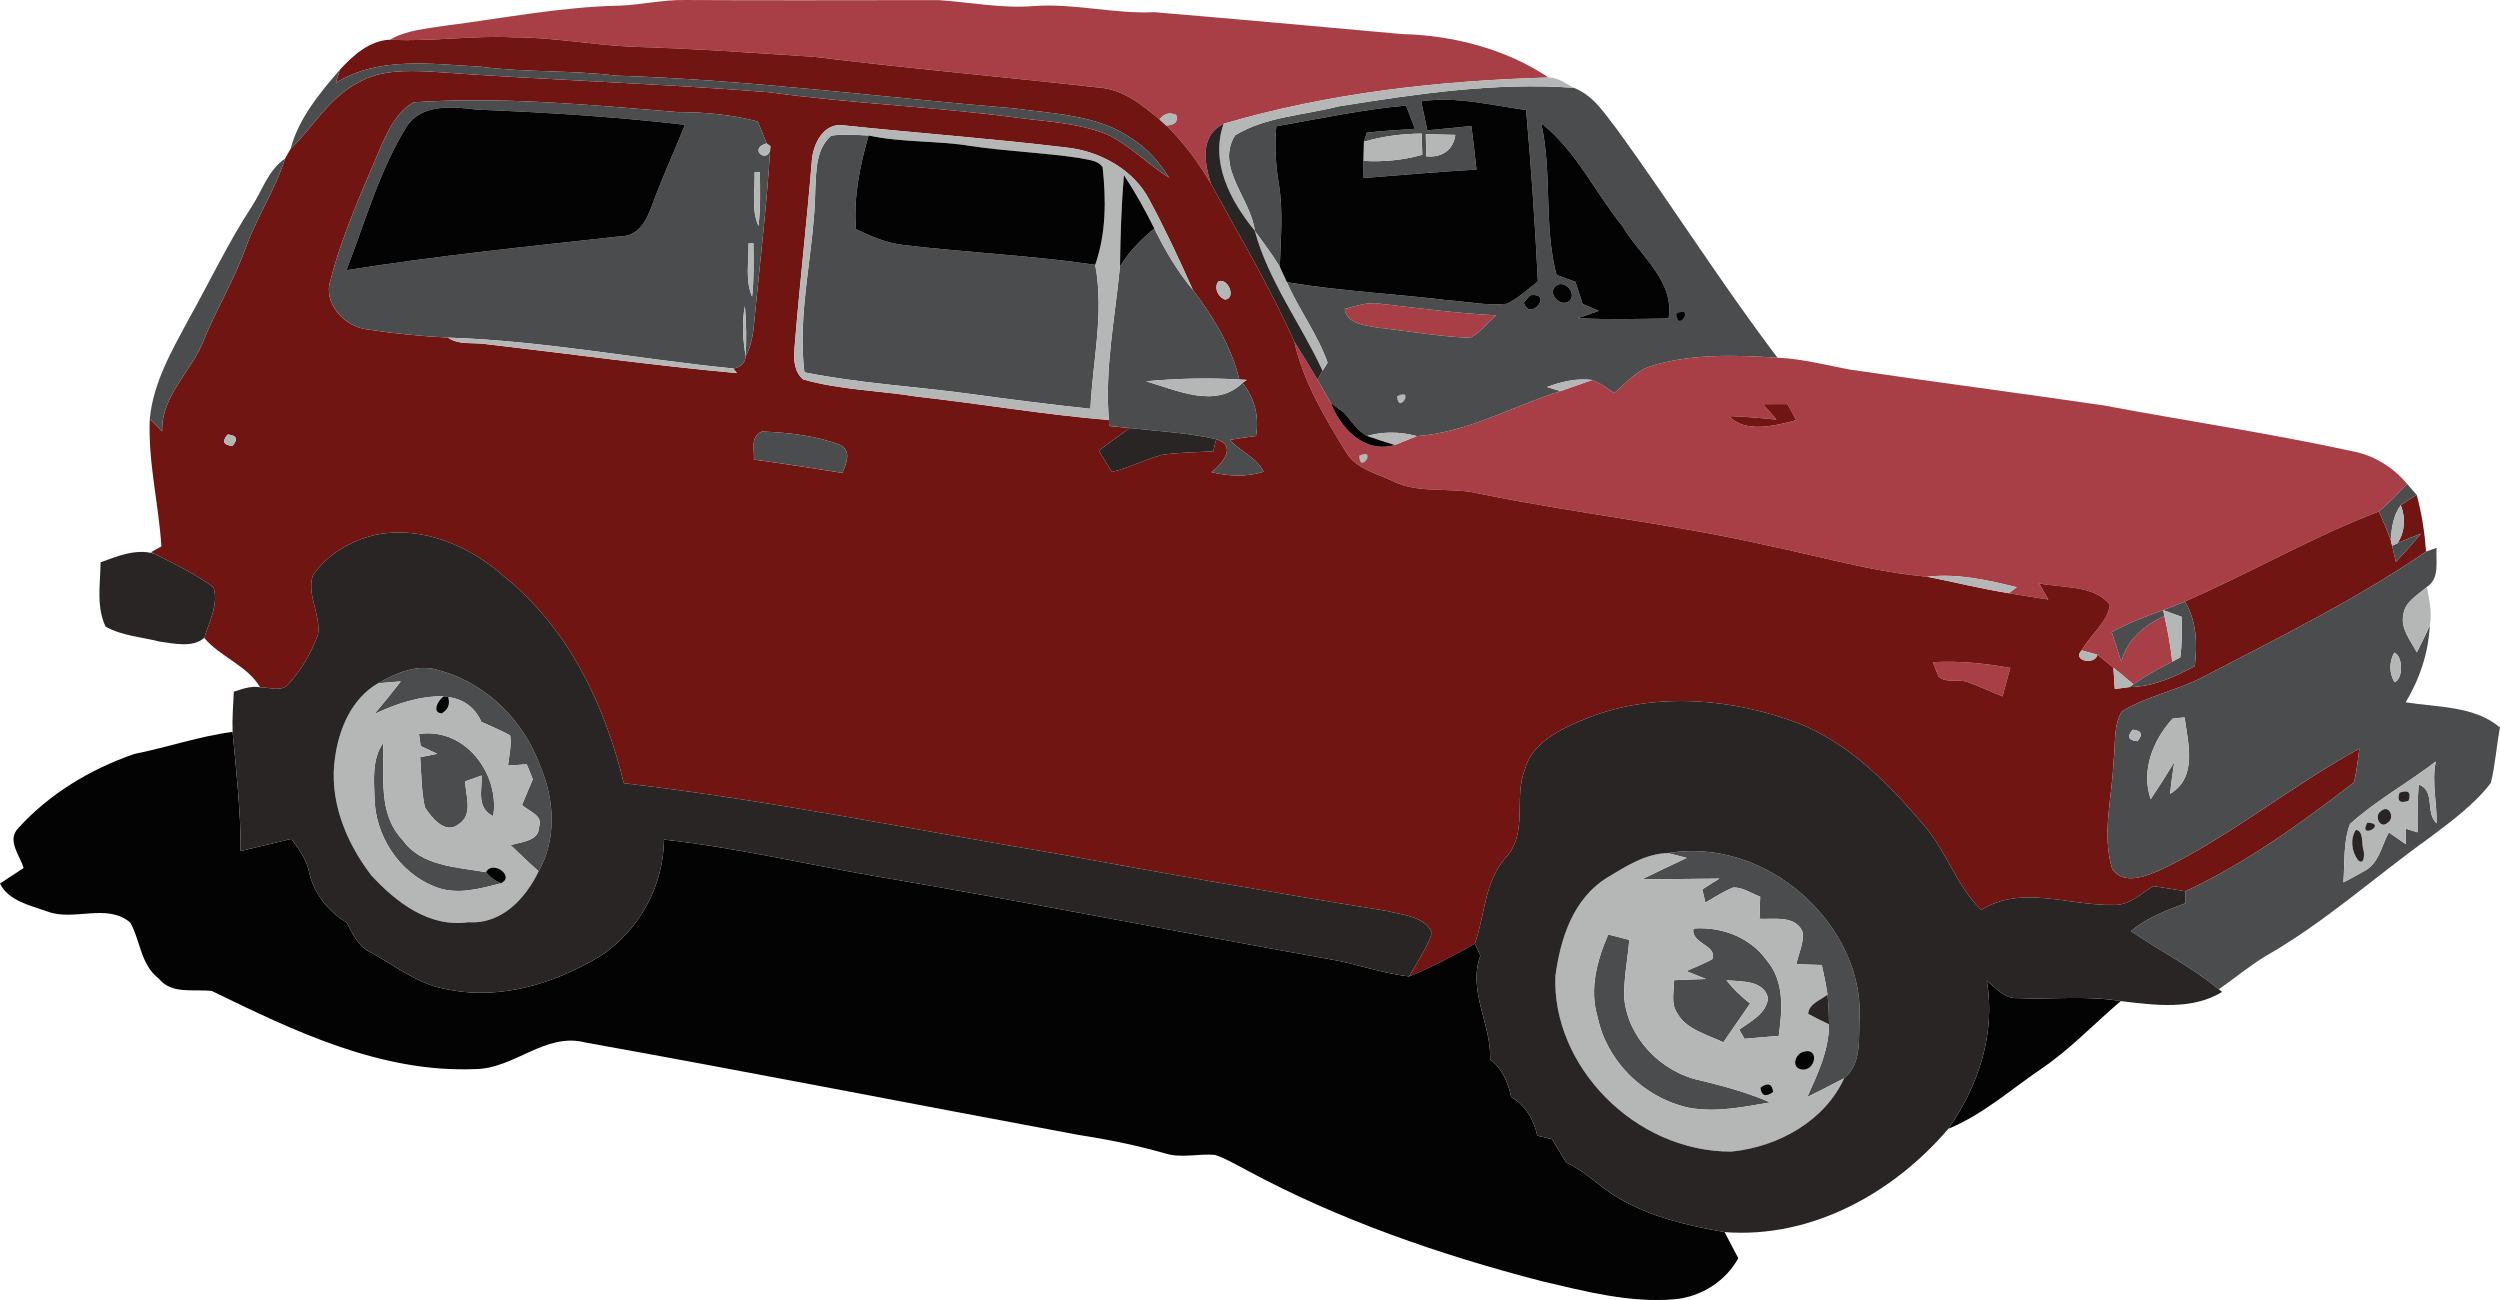 <svg width="25" height="13" viewBox="0 0 25 13" fill="none" xmlns="http://www.w3.org/2000/svg">
<path d="M6.209 0.056C6.42 0.046 6.628 -0.002 6.841 8.35497e-05C7.688 0.005 8.536 0.001 9.384 0.001C9.701 0.022 10.014 0.086 10.334 0.061C10.74 0.03 11.137 0.141 11.543 0.122C12.37 0.191 13.197 0.267 14.024 0.341C14.537 0.353 15.067 0.494 15.485 0.775C14.389 0.807 13.284 0.929 12.236 1.238C11.993 1.359 12.046 1.63 12.108 1.835C11.984 1.626 11.842 1.426 11.662 1.255C11.749 1.251 11.783 1.216 11.762 1.15C11.695 1.12 11.64 1.135 11.596 1.195C11.421 1.048 11.229 0.891 10.982 0.875C10.035 0.768 9.085 0.685 8.139 0.568C7.537 0.529 6.935 0.485 6.332 0.468C5.93 0.451 5.533 0.372 5.13 0.373C4.719 0.353 4.311 0.419 3.9 0.397C4.063 0.301 4.259 0.288 4.445 0.258C5.031 0.183 5.615 0.067 6.209 0.056Z" fill="#A83F46"/>
<path d="M13.447 3.09C13.563 3.059 13.683 3.015 13.807 3.038C14.19 3.082 14.574 3.134 14.96 3.153C14.877 3.23 14.805 3.322 14.702 3.378C14.392 3.367 14.086 3.31 13.778 3.277C13.652 3.252 13.466 3.24 13.447 3.09Z" fill="#A83F46"/>
<path d="M12.943 3.417C13.02 3.543 13.101 3.667 13.174 3.796C13.218 3.874 13.263 3.952 13.308 4.029C13.402 4.273 13.635 4.539 13.947 4.45C14.021 4.42 14.094 4.39 14.168 4.361C14.679 4.324 15.127 4.061 15.605 3.911C15.711 3.875 15.816 3.836 15.922 3.8C16.004 3.829 16.072 3.884 16.143 3.931C16.254 3.835 16.355 3.715 16.501 3.663C16.911 3.535 17.35 3.55 17.775 3.577C18.017 3.588 18.251 3.648 18.487 3.694C19.333 3.819 20.182 3.929 21.029 4.053C21.857 4.208 22.693 4.332 23.517 4.511C23.741 4.552 23.933 4.674 24.072 4.84C23.98 4.934 23.89 5.029 23.789 5.115C23.119 5.371 22.503 5.73 21.849 6.015C21.777 6.045 21.705 6.074 21.632 6.102C21.454 6.162 21.28 6.233 21.117 6.321C21.15 6.419 21.181 6.518 21.213 6.618C21.267 6.4 21.438 6.256 21.644 6.159C21.679 6.309 21.705 6.462 21.723 6.617C21.587 6.683 21.457 6.758 21.334 6.843C21.268 6.787 21.202 6.731 21.134 6.677C21.081 6.633 21.027 6.59 20.974 6.547C20.934 6.536 20.855 6.514 20.816 6.504C20.901 6.35 21.08 6.219 21.099 6.047C20.938 5.848 20.628 5.881 20.392 5.834C20.422 5.887 20.453 5.94 20.483 5.995C20.351 5.975 20.22 5.954 20.088 5.932C20.108 5.917 20.148 5.887 20.168 5.872C19.875 5.801 19.576 5.732 19.272 5.767C18.728 5.719 18.205 5.564 17.674 5.454C16.724 5.238 15.751 5.133 14.797 4.937C14.513 4.866 14.2 4.944 13.932 4.813C13.769 4.735 13.563 4.689 13.466 4.53C13.249 4.178 13.033 3.817 12.943 3.417ZM17.63 4.042C17.675 4.093 17.721 4.144 17.765 4.196C17.608 4.181 17.451 4.165 17.293 4.161C17.445 4.335 17.758 4.258 17.963 4.201C17.933 4.148 17.904 4.095 17.875 4.041C17.794 4.042 17.712 4.042 17.63 4.042ZM13.591 4.557C13.781 4.468 13.598 4.755 13.591 4.557Z" fill="#A83F46"/>
<path d="M19.328 6.622C19.588 6.606 19.848 6.634 20.103 6.679C20.077 6.774 20.051 6.869 20.025 6.964C19.905 6.917 19.79 6.86 19.669 6.818C19.577 6.789 19.46 6.835 19.386 6.765C19.371 6.73 19.342 6.658 19.328 6.622Z" fill="#A83F46"/>
<path d="M3.398 0.698C3.526 0.559 3.692 0.405 3.9 0.397C4.311 0.419 4.719 0.353 5.13 0.373C5.533 0.372 5.93 0.451 6.332 0.468C6.935 0.485 7.537 0.529 8.139 0.568C9.085 0.685 10.035 0.768 10.982 0.875C11.229 0.891 11.421 1.048 11.596 1.195C11.613 1.21 11.646 1.24 11.662 1.255C11.842 1.426 11.984 1.626 12.108 1.835C12.394 2.358 12.701 2.873 12.943 3.417C13.033 3.817 13.249 4.178 13.466 4.53C13.563 4.689 13.769 4.735 13.932 4.813C14.2 4.944 14.513 4.866 14.797 4.937C15.751 5.133 16.724 5.238 17.674 5.454C18.205 5.564 18.728 5.719 19.272 5.767C19.544 5.821 19.814 5.888 20.088 5.932C20.22 5.954 20.351 5.975 20.483 5.995C20.453 5.94 20.422 5.887 20.392 5.834C20.628 5.881 20.938 5.848 21.099 6.047C21.08 6.219 20.901 6.35 20.816 6.504C20.716 6.606 20.95 6.658 20.974 6.547C21.027 6.59 21.081 6.633 21.134 6.677C21.139 6.748 21.143 6.818 21.148 6.89C21.196 6.883 21.244 6.877 21.292 6.871C21.531 6.869 21.746 6.769 21.948 6.661C21.973 6.441 21.969 6.213 21.849 6.015C22.503 5.73 23.119 5.371 23.789 5.115C23.83 5.209 23.872 5.303 23.907 5.4L23.921 5.457C23.93 5.498 23.949 5.578 23.959 5.619C24.045 5.527 24.129 5.433 24.209 5.337C24.13 5.367 24.051 5.398 23.975 5.433C24.051 5.314 24.057 5.18 24.008 5.052C24.06 5.016 24.113 4.982 24.167 4.949C24.218 5.134 24.246 5.325 24.261 5.515C23.565 5.994 22.797 6.37 22.044 6.763C21.78 6.904 21.472 6.958 21.218 7.114C21.129 7.267 21.158 7.452 21.135 7.619C21.121 7.975 21.016 8.34 21.122 8.69C21.244 8.864 21.484 8.752 21.638 8.684C22.33 8.344 22.92 7.854 23.594 7.486C23.578 7.597 23.569 7.709 23.54 7.818L23.533 7.829C23.01 8.232 22.465 8.627 21.855 8.913C21.747 8.894 21.639 8.877 21.531 8.861C21.407 8.938 21.291 9.058 21.13 9.049C20.691 9.059 20.213 8.845 19.812 9.1C19.561 8.854 19.466 8.513 19.239 8.252C18.896 7.848 18.509 7.447 17.994 7.236C17.33 6.984 16.558 6.914 15.885 7.176C15.624 7.281 15.319 7.418 15.247 7.699C15.135 7.988 15.287 8.336 15.05 8.583C14.841 8.827 14.851 9.152 14.748 9.437C14.535 9.555 14.321 9.673 14.092 9.764C14.172 9.621 14.267 9.484 14.32 9.33C14.256 9.164 14.02 9.149 13.86 9.108C12.755 8.931 11.654 8.735 10.553 8.534C9.116 8.294 7.687 8.001 6.238 7.832C6.05 7.059 5.692 6.286 5.034 5.759C4.698 5.462 4.226 5.253 3.755 5.348C3.503 5.407 3.26 5.551 3.126 5.761C3.069 5.956 3.21 6.15 3.18 6.345C3.115 6.524 3.017 6.696 2.885 6.84C2.815 6.924 2.695 6.871 2.601 6.873C2.475 6.656 2.203 6.57 2.042 6.379C2.093 6.218 2.188 6.039 2.135 5.872C1.951 5.739 1.743 5.637 1.538 5.535L1.51 5.522C1.536 5.508 1.588 5.479 1.614 5.464C1.587 5.039 1.479 4.619 1.498 4.191C1.54 4.232 1.581 4.273 1.622 4.315C1.609 3.952 1.924 3.711 2.043 3.389C2.17 3.082 2.343 2.792 2.457 2.48C2.565 2.173 2.754 1.897 2.85 1.586C2.864 1.561 2.892 1.513 2.906 1.488C3.137 1.267 3.292 0.97 3.594 0.82C3.806 0.699 4.065 0.705 4.305 0.716C5.431 0.799 6.561 0.833 7.687 0.922C8.514 1.036 9.351 1.067 10.178 1.178C10.489 1.218 10.814 1.231 11.102 1.358C11.318 1.473 11.487 1.648 11.691 1.777C11.596 1.626 11.478 1.486 11.32 1.388C10.982 1.147 10.537 1.139 10.134 1.083C8.807 0.973 7.485 0.798 6.153 0.756C5.706 0.699 5.253 0.727 4.806 0.667C4.32 0.641 3.787 0.56 3.358 0.829C3.368 0.797 3.387 0.731 3.398 0.698ZM4.135 1.023C3.973 1.117 3.89 1.286 3.819 1.443C3.631 1.89 3.425 2.333 3.305 2.802C3.227 3.025 3.438 3.269 3.678 3.295C3.943 3.336 4.21 3.362 4.479 3.376C4.589 3.454 4.739 3.421 4.867 3.442C5.701 3.538 6.534 3.655 7.369 3.731L7.333 3.685C7.407 3.673 7.449 3.633 7.457 3.564C7.507 3.466 7.53 3.359 7.539 3.251C7.596 2.654 7.668 2.059 7.704 1.462L7.666 1.434C7.636 1.361 7.607 1.288 7.578 1.215C7.317 1.146 7.047 1.121 6.776 1.121C5.898 1.048 5.017 0.964 4.135 1.023ZM8.119 1.6C8.068 2.232 7.994 2.862 7.944 3.494C7.936 3.599 7.942 3.718 8.031 3.794C8.401 3.9 8.795 3.905 9.175 3.967C9.814 4.038 10.448 4.148 11.089 4.2L11.092 4.26C11.144 4.265 11.247 4.276 11.298 4.281C11.193 4.354 11.09 4.429 10.988 4.506C11.031 4.577 11.075 4.648 11.118 4.72C11.289 4.677 11.445 4.599 11.612 4.55C11.783 4.523 11.958 4.524 12.132 4.513C12.139 4.482 12.155 4.422 12.162 4.392C12.376 4.459 12.223 4.636 12.115 4.722C12.287 4.763 12.466 4.772 12.636 4.717C12.569 4.576 12.402 4.514 12.298 4.399C12.385 4.384 12.472 4.371 12.56 4.36C12.593 4.17 12.549 3.984 12.424 3.829L12.468 3.799L12.393 3.795C12.315 3.468 12.134 3.169 11.928 2.898C11.792 2.592 11.65 2.288 11.491 1.994C11.336 1.698 10.999 1.508 10.653 1.474C9.915 1.385 9.171 1.331 8.431 1.253C8.233 1.226 8.131 1.446 8.119 1.6ZM12.184 2.814C12.136 2.873 12.18 2.973 12.252 2.996C12.364 2.981 12.281 2.775 12.184 2.814ZM12.699 3.798C12.731 3.828 12.731 3.828 12.699 3.798ZM2.276 4.345C2.218 4.413 2.234 4.452 2.325 4.459C2.383 4.39 2.367 4.353 2.276 4.345ZM7.619 4.315C7.499 4.369 7.546 4.497 7.539 4.596C7.835 4.634 8.129 4.685 8.425 4.729C8.459 4.637 8.52 4.522 8.408 4.452C8.161 4.356 7.885 4.326 7.619 4.315ZM19.328 6.622C19.342 6.658 19.371 6.73 19.386 6.765C19.46 6.835 19.577 6.789 19.669 6.818C19.79 6.86 19.905 6.917 20.025 6.964C20.051 6.869 20.077 6.774 20.103 6.679C19.848 6.634 19.588 6.606 19.328 6.622Z" fill="#711512"/>
<path d="M17.63 4.042C17.712 4.042 17.794 4.042 17.875 4.041C17.904 4.095 17.933 4.148 17.963 4.201C17.758 4.258 17.445 4.335 17.293 4.161C17.451 4.165 17.608 4.181 17.765 4.196C17.721 4.144 17.675 4.093 17.63 4.042Z" fill="#711512"/>
<path d="M3.358 0.829C3.787 0.56 4.32 0.641 4.806 0.667C5.253 0.727 5.706 0.699 6.153 0.756C7.485 0.798 8.807 0.973 10.134 1.083C10.537 1.139 10.982 1.147 11.32 1.388C11.478 1.486 11.596 1.626 11.691 1.777C11.487 1.648 11.318 1.473 11.102 1.358C10.814 1.231 10.489 1.218 10.178 1.178C9.351 1.067 8.514 1.036 7.687 0.922C6.561 0.833 5.431 0.799 4.305 0.716C4.065 0.705 3.806 0.699 3.594 0.82C3.292 0.97 3.137 1.267 2.906 1.488C2.985 1.188 3.193 0.935 3.398 0.698C3.387 0.731 3.368 0.797 3.358 0.829Z" fill="#4A4C4D"/>
<path d="M13.384 1.064C14.161 0.94 14.947 0.821 15.738 0.878C15.941 0.957 16.051 1.144 16.176 1.302C16.721 2.053 17.213 2.836 17.775 3.577C17.35 3.55 16.911 3.535 16.501 3.663C16.355 3.715 16.254 3.835 16.143 3.931C16.072 3.884 16.004 3.829 15.922 3.8C15.766 3.78 15.614 3.817 15.47 3.87C15.504 3.88 15.571 3.9 15.605 3.911C15.127 4.061 14.679 4.324 14.168 4.361C14.004 4.317 13.834 4.313 13.671 4.36C13.574 4.307 13.517 4.214 13.448 4.135C13.445 4.132 13.44 4.128 13.437 4.125C13.405 4.101 13.341 4.053 13.308 4.029C13.263 3.952 13.218 3.874 13.174 3.796C13.187 3.774 13.213 3.73 13.226 3.708C13.238 3.688 13.263 3.648 13.276 3.627C13.177 3.344 12.989 3.097 12.869 2.822C13.397 2.911 13.934 2.937 14.466 3.001C14.665 3.015 14.866 3.059 15.067 3.038C15.184 2.983 15.278 2.893 15.379 2.814C15.35 2.242 15.312 1.671 15.261 1.1C14.913 1.054 14.565 0.96 14.212 1.013C14.232 1.11 14.252 1.206 14.273 1.303C14.42 1.29 14.567 1.275 14.714 1.26C14.732 1.405 14.75 1.55 14.765 1.696C14.388 1.716 14.012 1.752 13.636 1.78C13.635 1.737 13.635 1.652 13.634 1.609C13.833 1.621 14.032 1.601 14.223 1.548C14.221 1.495 14.218 1.389 14.216 1.336C14.021 1.338 13.826 1.362 13.639 1.418C13.646 1.395 13.661 1.35 13.668 1.327C13.828 1.308 13.988 1.299 14.149 1.288C14.12 1.21 14.09 1.133 14.061 1.055C13.623 1.095 13.194 1.187 12.763 1.263C12.745 1.459 12.757 1.655 12.79 1.849C12.833 2.121 12.806 2.396 12.798 2.668C12.723 2.543 12.633 2.427 12.548 2.308C12.509 1.986 12.152 1.676 12.35 1.354C12.654 1.166 13.039 1.153 13.384 1.064ZM15.412 1.232C15.525 1.733 15.435 2.25 15.565 2.749C15.628 2.772 15.691 2.795 15.754 2.818C15.778 2.892 15.802 2.966 15.827 3.04C15.881 3.062 15.934 3.085 15.988 3.108C15.917 3.132 15.847 3.157 15.777 3.182C16.08 3.198 16.383 3.189 16.685 3.185C16.75 2.81 16.399 2.558 16.223 2.26C15.948 1.922 15.765 1.511 15.412 1.232ZM14.258 1.342C14.259 1.398 14.261 1.508 14.262 1.563C14.42 1.579 14.535 1.498 14.553 1.349C14.454 1.346 14.357 1.344 14.258 1.342ZM15.555 2.86C15.472 2.937 15.604 3.081 15.696 3.009C15.771 2.934 15.644 2.788 15.555 2.86ZM15.301 2.953C15.285 2.971 15.253 3.007 15.238 3.025C15.299 3.227 15.544 2.918 15.301 2.953ZM13.447 3.09C13.466 3.24 13.652 3.252 13.778 3.277C14.086 3.31 14.392 3.367 14.702 3.378C14.805 3.322 14.877 3.23 14.96 3.153C14.574 3.134 14.19 3.082 13.807 3.038C13.683 3.015 13.563 3.059 13.447 3.09ZM15.621 3.148C15.653 3.178 15.653 3.178 15.621 3.148ZM16.765 3.137C16.953 3.046 16.774 3.333 16.765 3.137ZM16.006 3.44C16.038 3.47 16.038 3.47 16.006 3.44ZM13.97 3.962C14.158 3.868 13.983 4.159 13.97 3.962Z" fill="#4A4C4D"/>
<path d="M4.135 1.023C5.017 0.964 5.898 1.048 6.776 1.121C7.047 1.121 7.317 1.146 7.578 1.215C7.607 1.288 7.636 1.361 7.666 1.434C7.464 1.492 7.703 1.662 7.704 1.462C7.668 2.059 7.596 2.654 7.539 3.251C7.53 3.359 7.507 3.466 7.457 3.564C7.465 3.396 7.464 3.228 7.449 3.061C7.417 3.228 7.429 3.397 7.457 3.564C7.449 3.633 7.407 3.673 7.333 3.685C6.38 3.591 5.437 3.407 4.479 3.376C4.21 3.362 3.943 3.336 3.678 3.295C3.438 3.269 3.227 3.025 3.305 2.802C3.425 2.333 3.631 1.89 3.819 1.443C3.89 1.286 3.973 1.117 4.135 1.023ZM4.069 1.262C3.791 1.711 3.653 2.217 3.464 2.702C4.373 2.557 5.29 2.464 6.205 2.363C6.387 2.364 6.467 2.199 6.517 2.063C6.616 1.787 6.742 1.521 6.849 1.248C6.157 1.167 5.46 1.124 4.764 1.096C4.527 1.064 4.211 1.04 4.069 1.262ZM7.546 1.723C7.553 1.901 7.509 2.09 7.585 2.26C7.606 2.081 7.601 1.901 7.599 1.722L7.546 1.723ZM7.485 2.435C7.49 2.611 7.449 2.798 7.521 2.967C7.541 2.79 7.536 2.611 7.534 2.433L7.485 2.435Z" fill="#4A4C4D"/>
<path d="M8.311 1.357C8.435 1.338 8.561 1.35 8.686 1.355C8.598 1.661 8.534 1.974 8.56 2.292C8.71 2.363 8.864 2.431 9.034 2.45C9.671 2.527 10.316 2.554 10.952 2.648C11.043 3.129 10.927 3.608 10.904 4.088C10.494 4.044 10.087 3.992 9.679 3.936C9.134 3.863 8.582 3.832 8.044 3.723C7.97 3.111 8.146 2.503 8.153 1.891C8.163 1.709 8.158 1.491 8.311 1.357Z" fill="#4A4C4D"/>
<path d="M2.518 2.065C2.624 1.903 2.68 1.704 2.85 1.586C2.754 1.897 2.565 2.173 2.457 2.48C2.343 2.792 2.17 3.082 2.043 3.389C1.924 3.711 1.609 3.952 1.622 4.315C1.581 4.273 1.54 4.232 1.498 4.191C1.53 3.831 1.718 3.507 1.888 3.19C2.098 2.816 2.281 2.427 2.518 2.065Z" fill="#4A4C4D"/>
<path d="M11.2 2.663C11.289 2.519 11.409 2.394 11.543 2.285C11.649 2.501 11.771 2.71 11.928 2.898C12.134 3.169 12.315 3.468 12.393 3.795C12.082 3.777 11.771 3.784 11.461 3.813C11.765 3.901 12.16 4.091 12.424 3.829C12.549 3.984 12.593 4.17 12.56 4.36C12.472 4.371 12.385 4.384 12.298 4.399C12.402 4.514 12.569 4.576 12.636 4.717C12.466 4.772 12.287 4.763 12.115 4.722C12.223 4.636 12.376 4.459 12.162 4.392C11.878 4.328 11.587 4.312 11.298 4.281C11.247 4.276 11.144 4.265 11.092 4.26L11.089 4.2C11.046 3.685 11.151 3.174 11.2 2.663Z" fill="#4A4C4D"/>
<path d="M7.619 4.315C7.885 4.326 8.161 4.356 8.408 4.452C8.52 4.522 8.459 4.637 8.425 4.729C8.129 4.685 7.835 4.634 7.539 4.596C7.546 4.497 7.499 4.369 7.619 4.315Z" fill="#4A4C4D"/>
<path d="M24.072 4.84C24.104 4.876 24.135 4.912 24.167 4.949C24.113 4.982 24.06 5.016 24.008 5.052C23.931 5.154 23.917 5.28 23.907 5.4C23.872 5.303 23.83 5.209 23.789 5.115C23.89 5.029 23.98 4.934 24.072 4.84Z" fill="#4A4C4D"/>
<path d="M23.975 5.433C24.051 5.398 24.13 5.367 24.209 5.337C24.129 5.433 24.045 5.527 23.959 5.619C23.949 5.578 23.93 5.498 23.921 5.457L23.975 5.433Z" fill="#4A4C4D"/>
<path d="M24.261 5.515C24.287 5.506 24.34 5.489 24.366 5.479C24.355 5.61 24.403 5.782 24.268 5.87C24.177 5.95 24.048 6.018 24.034 6.146C24.002 6.285 24.107 6.406 24.168 6.524C24.213 6.435 24.258 6.346 24.298 6.255C24.285 6.526 24.198 6.787 24.057 7.023C24.377 7.074 24.745 7.058 25 7.275C24.964 7.459 24.954 7.647 24.908 7.83C24.742 8.046 24.514 8.213 24.293 8.379C23.744 8.772 23.243 9.227 22.649 9.565C22.488 9.664 22.343 9.785 22.188 9.893C21.917 9.67 21.599 9.509 21.309 9.311C21.465 9.179 21.662 9.104 21.855 9.032C21.855 9.002 21.855 8.942 21.855 8.913C22.465 8.627 23.01 8.232 23.533 7.829C23.535 7.826 23.538 7.821 23.54 7.818C23.569 7.709 23.578 7.597 23.594 7.486C22.92 7.854 22.33 8.344 21.638 8.684C21.484 8.752 21.244 8.864 21.122 8.69C21.016 8.34 21.121 7.975 21.135 7.619C21.158 7.452 21.129 7.267 21.218 7.114C21.472 6.958 21.78 6.904 22.044 6.763C22.797 6.37 23.565 5.994 24.261 5.515ZM23.944 6.526C23.89 6.612 23.891 6.737 23.946 6.823C24.034 6.787 24.03 6.563 23.944 6.526ZM21.727 7.185C21.528 7.404 21.409 7.707 21.507 7.992C21.589 7.87 21.667 7.746 21.743 7.621C21.726 7.727 21.712 7.832 21.7 7.939C21.98 7.773 21.879 7.427 21.846 7.174C21.816 7.177 21.757 7.182 21.727 7.185ZM21.327 7.297C21.267 7.365 21.283 7.403 21.374 7.412C21.433 7.344 21.417 7.306 21.327 7.297ZM23.5 8.24C23.43 8.426 23.449 8.629 23.434 8.824C23.502 8.788 23.57 8.753 23.636 8.714C23.792 8.637 23.815 8.456 23.888 8.324C23.945 8.363 24.001 8.402 24.058 8.442C24.058 8.403 24.056 8.325 24.056 8.286C24.086 8.295 24.146 8.314 24.176 8.324C24.175 8.164 24.175 8.004 24.187 7.845C24.358 7.908 24.249 8.125 24.366 8.234C24.371 8.027 24.315 7.821 24.358 7.615C24.078 7.83 23.761 8.004 23.5 8.24Z" fill="#4A4C4D"/>
<path d="M21.632 6.102C21.705 6.074 21.777 6.045 21.849 6.015C21.969 6.213 21.973 6.441 21.948 6.661C21.746 6.769 21.531 6.869 21.292 6.871L21.334 6.843C21.457 6.758 21.587 6.683 21.723 6.617C21.743 6.605 21.783 6.584 21.803 6.573C21.821 6.439 21.819 6.303 21.816 6.168C21.77 6.151 21.678 6.118 21.632 6.102Z" fill="#4A4C4D"/>
<path d="M21.117 6.321C21.28 6.233 21.454 6.162 21.632 6.102L21.644 6.159C21.438 6.256 21.267 6.4 21.213 6.618C21.181 6.518 21.15 6.419 21.117 6.321Z" fill="#4A4C4D"/>
<path d="M3.78 6.833C3.96 6.731 4.18 6.632 4.392 6.704C4.877 6.835 5.246 7.223 5.402 7.661C5.546 7.995 5.569 8.389 5.386 8.714C5.29 8.628 5.198 8.54 5.106 8.451C5.217 8.418 5.389 8.412 5.391 8.268C5.434 8.153 5.288 8.114 5.22 8.05C5.255 7.964 5.292 7.878 5.328 7.793C5.308 7.743 5.288 7.692 5.267 7.643C5.205 7.647 5.142 7.652 5.08 7.656C5.093 7.556 5.115 7.456 5.102 7.355C5.01 7.303 4.911 7.263 4.814 7.219C4.756 7.085 4.641 6.99 4.482 6.971L4.439 6.963C4.193 6.958 3.961 7.039 3.744 7.14C3.835 7.033 3.923 6.924 4.008 6.814C3.932 6.819 3.856 6.826 3.78 6.833Z" fill="#4A4C4D"/>
<path d="M4.19 7.339C4.671 7.274 4.999 7.76 4.932 8.162C4.76 8.077 4.823 7.9 4.816 7.755C4.761 7.774 4.707 7.794 4.653 7.813C4.653 7.957 4.739 8.145 4.584 8.244C4.449 8.349 4.312 8.171 4.249 8.073C4.212 7.908 4.215 7.739 4.202 7.572C4.245 7.564 4.33 7.547 4.372 7.538C4.317 7.512 4.262 7.486 4.207 7.461C4.203 7.43 4.194 7.369 4.19 7.339Z" fill="#4A4C4D"/>
<path d="M3.745 7.976C3.74 7.793 3.719 7.594 3.831 7.431C3.847 7.76 3.772 8.133 4.029 8.403C4.213 8.662 4.565 8.67 4.86 8.722C4.899 8.771 4.949 8.808 5.008 8.833C4.796 8.889 4.563 8.954 4.349 8.867C3.977 8.72 3.751 8.344 3.745 7.976Z" fill="#4A4C4D"/>
<path d="M4.065 7.926C4.168 7.895 4.203 7.928 4.171 8.024C4.067 8.054 4.032 8.022 4.065 7.926Z" fill="#4A4C4D"/>
<path d="M16.677 8.531C17.674 8.364 18.621 9.248 18.597 10.158C18.581 10.364 18.628 10.631 18.442 10.782C18.32 10.847 18.196 10.908 18.073 10.97C18.177 10.738 18.291 10.5 18.29 10.243C18.29 10.144 18.285 10.045 18.275 9.946C18.261 9.846 18.239 9.748 18.218 9.65C18.133 9.647 18.049 9.645 17.964 9.642C17.984 9.533 18.047 9.422 18.023 9.312C17.948 9.152 17.743 9.195 17.595 9.188C17.597 9.114 17.599 9.04 17.602 8.967C17.514 8.935 17.43 8.872 17.332 8.875C17.233 8.915 17.145 8.973 17.054 9.026C17.044 8.981 17.033 8.938 17.023 8.894C17.08 8.857 17.136 8.821 17.194 8.786C16.935 8.789 16.677 8.792 16.418 8.794C16.567 8.72 16.717 8.65 16.867 8.579C16.804 8.562 16.74 8.546 16.677 8.531Z" fill="#4A4C4D"/>
<path d="M16.566 8.918C16.696 8.872 16.715 9.067 16.6 9.089C16.469 9.135 16.449 8.939 16.566 8.918Z" fill="#4A4C4D"/>
<path d="M16.935 9.285C17.218 9.264 17.503 9.376 17.663 9.598C17.849 9.813 17.823 10.103 17.787 10.359C17.673 10.367 17.559 10.379 17.445 10.388C17.432 10.366 17.405 10.319 17.392 10.296C17.508 10.213 17.665 10.135 17.68 9.982C17.642 9.803 17.416 9.815 17.265 9.803C17.332 9.89 17.413 9.966 17.501 10.035C17.413 10.165 17.322 10.294 17.233 10.423C17.069 10.344 16.861 10.295 16.771 10.13C16.705 10.03 16.742 9.911 16.741 9.802C16.847 9.797 16.953 9.793 17.059 9.79C16.993 9.763 16.928 9.737 16.863 9.711C16.95 9.673 17.038 9.637 17.122 9.593C17.179 9.45 16.903 9.437 16.935 9.285Z" fill="#4A4C4D"/>
<path d="M16.082 9.345C16.152 9.363 16.223 9.381 16.293 9.399C16.277 9.592 16.237 9.783 16.242 9.976C16.274 10.364 16.597 10.72 17.007 10.805C17.244 10.863 17.48 10.927 17.702 11.024C17.436 11.07 17.16 11.127 16.89 11.078C16.426 10.976 16.064 10.602 15.976 10.17C15.892 9.892 15.97 9.605 16.082 9.345Z" fill="#4A4C4D"/>
<path d="M16.892 10.4C16.955 10.313 17.119 10.408 17.045 10.495C16.981 10.58 16.818 10.487 16.892 10.4Z" fill="#4A4C4D"/>
<path d="M12.236 1.238C13.284 0.929 14.389 0.807 15.485 0.775C15.582 0.774 15.658 0.836 15.738 0.878C14.947 0.821 14.161 0.94 13.384 1.064C13.039 1.153 12.654 1.166 12.35 1.354C12.152 1.676 12.509 1.986 12.548 2.308C12.301 2.004 12.101 1.625 12.236 1.238Z" fill="#B5B7B7"/>
<path d="M11.596 1.195C11.64 1.135 11.695 1.12 11.762 1.15C11.783 1.216 11.749 1.251 11.662 1.255C11.646 1.24 11.613 1.21 11.596 1.195Z" fill="#B5B7B7"/>
<path d="M8.119 1.6C8.131 1.446 8.233 1.226 8.431 1.253C9.171 1.331 9.915 1.385 10.653 1.474C10.999 1.508 11.336 1.698 11.491 1.994C11.65 2.288 11.792 2.592 11.928 2.898C11.771 2.71 11.649 2.501 11.543 2.285C11.452 2.102 11.353 1.923 11.239 1.751C11.214 2.055 11.204 2.358 11.2 2.663C11.151 3.174 11.046 3.685 11.089 4.2C10.448 4.148 9.814 4.038 9.175 3.967C8.795 3.905 8.401 3.9 8.031 3.794C7.942 3.718 7.936 3.599 7.944 3.494C7.994 2.862 8.068 2.232 8.119 1.6ZM8.311 1.357C8.158 1.491 8.163 1.709 8.153 1.891C8.146 2.503 7.97 3.111 8.044 3.723C8.582 3.832 9.134 3.863 9.679 3.936C10.087 3.992 10.494 4.044 10.904 4.088C10.927 3.608 11.043 3.129 10.952 2.648C11.062 2.334 11.062 1.997 11.026 1.671C10.975 1.597 10.869 1.599 10.788 1.579C10.43 1.526 10.066 1.514 9.708 1.46C9.369 1.404 9.022 1.428 8.686 1.355C8.561 1.35 8.435 1.338 8.311 1.357Z" fill="#B5B7B7"/>
<path d="M13.639 1.418C13.826 1.362 14.021 1.338 14.216 1.336C14.218 1.389 14.221 1.495 14.223 1.548C14.032 1.601 13.833 1.621 13.634 1.609C13.635 1.561 13.638 1.466 13.639 1.418Z" fill="#B5B7B7"/>
<path d="M14.258 1.342C14.357 1.344 14.454 1.346 14.553 1.349C14.535 1.498 14.42 1.579 14.262 1.563C14.261 1.508 14.259 1.398 14.258 1.342Z" fill="#B5B7B7"/>
<path d="M7.666 1.434C7.464 1.492 7.703 1.662 7.704 1.462L7.666 1.434Z" fill="#B5B7B7"/>
<path d="M7.546 1.723L7.599 1.722C7.601 1.901 7.606 2.081 7.585 2.26C7.509 2.09 7.553 1.901 7.546 1.723Z" fill="#B5B7B7"/>
<path d="M12.548 2.308C12.633 2.427 12.723 2.543 12.798 2.668C12.821 2.72 12.845 2.771 12.869 2.822C12.989 3.097 13.177 3.344 13.276 3.627C13.263 3.648 13.238 3.688 13.226 3.708C13.009 3.238 12.683 2.809 12.548 2.308Z" fill="#B5B7B7"/>
<path d="M7.485 2.435L7.534 2.433C7.536 2.611 7.541 2.79 7.521 2.967C7.449 2.798 7.49 2.611 7.485 2.435Z" fill="#B5B7B7"/>
<path d="M12.252 2.996C12.364 2.981 12.281 2.775 12.184 2.814C12.136 2.873 12.18 2.973 12.252 2.996Z" fill="#B5B7B7"/>
<path d="M7.449 3.061C7.417 3.228 7.429 3.397 7.457 3.564C7.465 3.396 7.464 3.228 7.449 3.061Z" fill="#B5B7B7"/>
<path d="M4.479 3.376C5.437 3.407 6.38 3.591 7.333 3.685L7.369 3.731C6.534 3.655 5.701 3.538 4.867 3.442C4.739 3.421 4.589 3.454 4.479 3.376Z" fill="#B5B7B7"/>
<path d="M16.006 3.44C16.038 3.47 16.038 3.47 16.006 3.44Z" fill="#B5B7B7"/>
<path d="M11.461 3.813C11.771 3.784 12.082 3.777 12.393 3.795L12.468 3.799L12.424 3.829C12.16 4.091 11.765 3.901 11.461 3.813Z" fill="#B5B7B7"/>
<path d="M12.699 3.798C12.731 3.828 12.731 3.828 12.699 3.798Z" fill="#B5B7B7"/>
<path d="M15.47 3.87C15.614 3.817 15.766 3.78 15.922 3.8C15.816 3.836 15.711 3.875 15.605 3.911C15.571 3.9 15.504 3.88 15.47 3.87Z" fill="#B5B7B7"/>
<path d="M13.97 3.962C14.158 3.868 13.983 4.159 13.97 3.962Z" fill="#B5B7B7"/>
<path d="M13.448 4.135C13.445 4.132 13.44 4.128 13.437 4.125L13.448 4.135Z" fill="#B5B7B7"/>
<path d="M2.325 4.459C2.383 4.39 2.367 4.353 2.276 4.345C2.218 4.413 2.234 4.452 2.325 4.459Z" fill="#B5B7B7"/>
<path d="M13.671 4.36C13.834 4.313 14.004 4.317 14.168 4.361C14.094 4.39 14.021 4.42 13.947 4.45C13.854 4.42 13.762 4.392 13.671 4.36Z" fill="#B5B7B7"/>
<path d="M13.591 4.557C13.781 4.468 13.598 4.755 13.591 4.557Z" fill="#B5B7B7"/>
<path d="M23.907 5.4C23.917 5.28 23.931 5.154 24.008 5.052C24.057 5.18 24.051 5.314 23.975 5.433L23.921 5.457L23.907 5.4Z" fill="#B5B7B7"/>
<path d="M19.272 5.767C19.576 5.732 19.875 5.801 20.168 5.872C20.148 5.887 20.108 5.917 20.088 5.932C19.814 5.888 19.544 5.821 19.272 5.767Z" fill="#B5B7B7"/>
<path d="M24.034 6.146C24.048 6.018 24.177 5.95 24.268 5.87C24.295 5.996 24.321 6.126 24.298 6.255C24.258 6.346 24.213 6.435 24.168 6.524C24.107 6.406 24.002 6.285 24.034 6.146Z" fill="#B5B7B7"/>
<path d="M21.632 6.102C21.678 6.118 21.77 6.151 21.816 6.168C21.819 6.303 21.821 6.439 21.803 6.573C21.783 6.584 21.743 6.605 21.723 6.617C21.705 6.462 21.679 6.309 21.644 6.159L21.632 6.102Z" fill="#B5B7B7"/>
<path d="M20.974 6.547C20.934 6.536 20.855 6.514 20.816 6.504C20.716 6.606 20.95 6.658 20.974 6.547Z" fill="#B5B7B7"/>
<path d="M23.946 6.823C24.034 6.787 24.03 6.563 23.944 6.526C23.89 6.612 23.891 6.737 23.946 6.823Z" fill="#B5B7B7"/>
<path d="M21.134 6.677C21.202 6.731 21.268 6.787 21.334 6.843L21.292 6.871C21.244 6.877 21.196 6.883 21.148 6.89C21.143 6.818 21.139 6.748 21.134 6.677Z" fill="#B5B7B7"/>
<path d="M3.78 6.833C3.856 6.826 3.932 6.819 4.008 6.814C3.923 6.924 3.835 7.033 3.744 7.14C3.961 7.039 4.193 6.958 4.439 6.963C4.387 6.993 4.309 7.125 4.417 7.134C4.481 7.097 4.503 7.043 4.482 6.971C4.641 6.99 4.756 7.085 4.814 7.219C4.911 7.263 5.01 7.303 5.102 7.355C5.115 7.456 5.093 7.556 5.08 7.656C5.142 7.652 5.205 7.647 5.267 7.643C5.288 7.692 5.308 7.743 5.328 7.793C5.292 7.878 5.255 7.964 5.22 8.05C5.288 8.114 5.434 8.153 5.391 8.268C5.389 8.412 5.217 8.418 5.106 8.451C5.198 8.54 5.29 8.628 5.386 8.714C5.261 8.974 5.024 9.245 4.685 9.222C4.287 9.28 3.956 9.016 3.714 8.755C3.453 8.415 3.284 7.988 3.352 7.565C3.392 7.287 3.515 6.987 3.78 6.833ZM4.19 7.339C4.194 7.369 4.203 7.43 4.207 7.461C4.262 7.486 4.317 7.512 4.372 7.538C4.33 7.547 4.245 7.564 4.202 7.572C4.215 7.739 4.212 7.908 4.249 8.073C4.312 8.171 4.449 8.349 4.584 8.244C4.739 8.145 4.653 7.957 4.653 7.813C4.707 7.794 4.761 7.774 4.816 7.755C4.823 7.9 4.76 8.077 4.932 8.162C4.999 7.76 4.671 7.274 4.19 7.339ZM3.745 7.976C3.751 8.344 3.977 8.72 4.349 8.867C4.563 8.954 4.796 8.889 5.008 8.833C5.158 8.766 4.926 8.595 4.86 8.722C4.565 8.67 4.213 8.662 4.029 8.403C3.772 8.133 3.847 7.76 3.831 7.431C3.719 7.594 3.74 7.793 3.745 7.976ZM4.171 8.024C4.067 8.054 4.032 8.022 4.065 7.926C4.168 7.895 4.203 7.928 4.171 8.024Z" fill="#B5B7B7"/>
<path d="M21.727 7.185C21.757 7.182 21.816 7.177 21.846 7.174C21.879 7.427 21.98 7.773 21.7 7.939C21.712 7.832 21.726 7.727 21.743 7.621C21.667 7.746 21.589 7.87 21.507 7.992C21.409 7.707 21.528 7.404 21.727 7.185Z" fill="#B5B7B7"/>
<path d="M21.374 7.412C21.433 7.344 21.417 7.306 21.327 7.297C21.267 7.365 21.283 7.403 21.374 7.412Z" fill="#B5B7B7"/>
<path d="M23.5 8.24C23.761 8.004 24.078 7.83 24.358 7.615C24.315 7.821 24.371 8.027 24.366 8.234C24.249 8.125 24.358 7.908 24.187 7.845C24.175 8.004 24.175 8.164 24.176 8.324C24.146 8.314 24.086 8.295 24.056 8.286C24.056 8.325 24.058 8.403 24.058 8.442C24.001 8.402 23.945 8.363 23.888 8.324C23.815 8.456 23.792 8.637 23.636 8.714C23.57 8.753 23.502 8.788 23.434 8.824C23.449 8.629 23.43 8.426 23.5 8.24ZM23.995 7.927C23.968 8.011 23.998 8.038 24.086 8.007C24.114 7.923 24.084 7.896 23.995 7.927ZM23.809 8.112C23.738 8.155 23.8 8.3 23.879 8.225C23.952 8.179 23.891 8.037 23.809 8.112ZM24.008 8.103C24.04 8.133 24.04 8.133 24.008 8.103ZM23.674 8.227C23.884 8.236 23.576 8.403 23.674 8.227ZM23.559 8.298C23.5 8.387 23.516 8.514 23.578 8.599C23.646 8.666 23.646 8.53 23.634 8.498C23.612 8.439 23.641 8.311 23.559 8.298Z" fill="#B5B7B7"/>
<path d="M16.08 8.771C16.26 8.663 16.455 8.536 16.677 8.531C16.74 8.546 16.804 8.562 16.867 8.579C16.717 8.65 16.567 8.72 16.418 8.794C16.677 8.792 16.935 8.789 17.194 8.786C17.136 8.821 17.08 8.857 17.023 8.894C17.033 8.938 17.044 8.981 17.054 9.026C17.145 8.973 17.233 8.915 17.332 8.875C17.43 8.872 17.514 8.935 17.602 8.967C17.599 9.04 17.597 9.114 17.595 9.188C17.743 9.195 17.948 9.152 18.023 9.312C18.047 9.422 17.984 9.533 17.964 9.642C18.049 9.645 18.133 9.647 18.218 9.65C18.239 9.748 18.261 9.846 18.275 9.946C18.204 10.003 18.089 10.037 18.082 10.138C18.15 10.175 18.219 10.21 18.29 10.243C18.291 10.5 18.177 10.738 18.073 10.97C18.196 10.908 18.32 10.847 18.442 10.782C18.252 11.202 17.791 11.468 17.314 11.516C16.338 11.518 15.518 10.65 15.554 9.76C15.604 9.392 15.726 8.986 16.08 8.771ZM16.6 9.089C16.469 9.135 16.449 8.939 16.566 8.918C16.696 8.872 16.715 9.067 16.6 9.089ZM16.935 9.285C16.903 9.437 17.179 9.45 17.122 9.593C17.038 9.637 16.95 9.673 16.863 9.711C16.928 9.737 16.993 9.763 17.059 9.79C16.953 9.793 16.847 9.797 16.741 9.802C16.742 9.911 16.705 10.03 16.771 10.13C16.861 10.295 17.069 10.344 17.233 10.423C17.322 10.294 17.413 10.165 17.501 10.035C17.413 9.966 17.332 9.89 17.265 9.803C17.416 9.815 17.642 9.803 17.68 9.982C17.665 10.135 17.508 10.213 17.392 10.296C17.405 10.319 17.432 10.366 17.445 10.388C17.559 10.379 17.673 10.367 17.787 10.359C17.823 10.103 17.849 9.813 17.663 9.598C17.503 9.376 17.218 9.264 16.935 9.285ZM16.082 9.345C15.97 9.605 15.892 9.892 15.976 10.17C16.064 10.602 16.426 10.976 16.89 11.078C17.16 11.127 17.436 11.07 17.702 11.024C17.48 10.927 17.244 10.863 17.007 10.805C16.597 10.72 16.274 10.364 16.242 9.976C16.237 9.783 16.277 9.592 16.293 9.399C16.223 9.381 16.152 9.363 16.082 9.345ZM17.045 10.495C16.981 10.58 16.818 10.487 16.892 10.4C16.955 10.313 17.119 10.408 17.045 10.495ZM18.035 10.518C17.953 10.536 17.908 10.674 18.012 10.694C18.154 10.723 18.202 10.467 18.035 10.518ZM17.604 10.877C17.614 10.959 17.657 10.973 17.732 10.92C17.721 10.837 17.678 10.822 17.604 10.877Z" fill="#B5B7B7"/>
<path d="M14.212 1.013C14.565 0.96 14.913 1.054 15.261 1.1C15.312 1.671 15.35 2.242 15.379 2.814C15.278 2.893 15.184 2.983 15.067 3.038C14.866 3.059 14.665 3.015 14.466 3.001C13.934 2.937 13.397 2.911 12.869 2.822C12.845 2.771 12.821 2.72 12.798 2.668C12.806 2.396 12.833 2.121 12.79 1.849C12.757 1.655 12.745 1.459 12.763 1.263C13.194 1.187 13.623 1.095 14.061 1.055C14.09 1.133 14.12 1.21 14.149 1.288C13.988 1.299 13.828 1.308 13.668 1.327C13.661 1.35 13.646 1.395 13.639 1.418C13.638 1.466 13.635 1.561 13.634 1.609C13.635 1.652 13.635 1.737 13.636 1.78C14.012 1.752 14.388 1.716 14.765 1.696C14.75 1.55 14.732 1.405 14.714 1.26C14.567 1.275 14.42 1.29 14.273 1.303C14.252 1.206 14.232 1.11 14.212 1.013Z" fill="#030303"/>
<path d="M4.069 1.262C4.211 1.04 4.527 1.064 4.764 1.096C5.46 1.124 6.157 1.167 6.849 1.248C6.742 1.521 6.616 1.787 6.517 2.063C6.467 2.199 6.387 2.364 6.205 2.363C5.29 2.464 4.373 2.557 3.464 2.702C3.653 2.217 3.791 1.711 4.069 1.262Z" fill="#030303"/>
<path d="M15.412 1.232C15.765 1.511 15.948 1.922 16.223 2.26C16.399 2.558 16.75 2.81 16.685 3.185C16.383 3.189 16.08 3.198 15.777 3.182C15.847 3.157 15.917 3.132 15.988 3.108C15.934 3.085 15.881 3.062 15.827 3.04C15.802 2.966 15.778 2.892 15.754 2.818C15.691 2.795 15.628 2.772 15.565 2.749C15.435 2.25 15.525 1.733 15.412 1.232Z" fill="#030303"/>
<path d="M8.686 1.355C9.022 1.428 9.369 1.404 9.708 1.46C10.066 1.514 10.43 1.526 10.788 1.579C10.869 1.599 10.975 1.597 11.026 1.671C11.062 1.997 11.062 2.334 10.952 2.648C10.316 2.554 9.671 2.527 9.034 2.45C8.864 2.431 8.71 2.363 8.56 2.292C8.534 1.974 8.598 1.661 8.686 1.355Z" fill="#030303"/>
<path d="M11.239 1.751C11.353 1.923 11.452 2.102 11.543 2.285C11.409 2.394 11.289 2.519 11.2 2.663C11.204 2.358 11.214 2.055 11.239 1.751Z" fill="#030303"/>
<path d="M15.696 3.009C15.771 2.934 15.644 2.788 15.555 2.86C15.472 2.937 15.604 3.081 15.696 3.009Z" fill="#030303"/>
<path d="M15.238 3.025C15.299 3.227 15.544 2.918 15.301 2.953C15.285 2.971 15.253 3.007 15.238 3.025Z" fill="#030303"/>
<path d="M15.621 3.148C15.653 3.178 15.653 3.178 15.621 3.148Z" fill="#030303"/>
<path d="M16.765 3.137C16.953 3.046 16.774 3.333 16.765 3.137Z" fill="#030303"/>
<path d="M13.308 4.029C13.341 4.053 13.405 4.101 13.437 4.125L13.448 4.135C13.517 4.214 13.574 4.307 13.671 4.36C13.762 4.392 13.854 4.42 13.947 4.45C13.635 4.539 13.402 4.273 13.308 4.029Z" fill="#030303"/>
<path d="M4.439 6.963L4.482 6.971C4.503 7.043 4.481 7.097 4.417 7.134C4.309 7.125 4.387 6.993 4.439 6.963Z" fill="#030303"/>
<path d="M1.345 7.539C1.674 7.474 1.992 7.362 2.326 7.319C2.362 7.715 2.409 8.112 2.406 8.51C2.575 8.47 2.744 8.43 2.914 8.389C2.985 8.49 3.064 8.591 3.089 8.713C3.133 8.922 3.273 9.11 3.467 9.225C3.527 9.338 3.58 9.466 3.711 9.526C3.959 9.662 4.188 9.85 4.482 9.895C5.015 10.004 5.561 9.828 6.006 9.559C6.403 9.296 6.636 8.846 6.64 8.396C7.363 8.475 8.069 8.645 8.784 8.767C10.291 9.022 11.788 9.322 13.292 9.591C13.562 9.635 13.819 9.735 14.092 9.764C14.321 9.673 14.535 9.555 14.748 9.437C14.767 9.476 14.785 9.516 14.804 9.556C14.674 9.908 14.915 10.244 14.901 10.593C15.025 10.688 15.08 10.827 15.112 10.97C15.26 11.058 15.339 11.201 15.373 11.357C15.422 11.369 15.472 11.38 15.521 11.392C15.567 11.47 15.614 11.548 15.663 11.626C15.861 11.715 16.003 11.878 16.19 11.983C16.508 12.171 16.88 12.256 17.246 12.321C17.291 12.407 17.336 12.495 17.383 12.582C17.259 12.807 17.018 12.968 16.745 12.993C16.294 13.031 15.851 12.913 15.418 12.812C14.397 12.547 13.395 12.201 12.476 11.707C12.369 11.652 12.266 11.588 12.151 11.549C11.984 11.534 11.813 11.585 11.65 11.534C11.363 11.451 11.069 11.393 10.774 11.347C9.133 11.042 7.497 10.72 5.854 10.425C5.45 10.32 5.145 10.689 4.749 10.691C3.804 10.729 2.932 10.306 2.119 9.91C1.938 9.888 1.717 9.947 1.589 9.787C1.404 9.645 1.406 9.408 1.302 9.225C1.067 9.027 0.738 9.217 0.471 9.114C0.298 9.053 0.083 9.007 0 8.835C0.079 8.783 0.157 8.732 0.236 8.68C0.199 8.552 0.063 8.402 0.185 8.279C0.49 7.942 0.902 7.691 1.345 7.539Z" fill="#030303"/>
<path d="M5.008 8.833C5.158 8.766 4.926 8.595 4.86 8.722C4.899 8.771 4.949 8.808 5.008 8.833Z" fill="#030303"/>
<path d="M19.868 9.809C19.961 9.878 20.042 9.988 20.176 9.981C20.519 9.996 20.866 9.953 21.207 10.011C20.945 10.234 20.709 10.485 20.422 10.682C20.113 10.89 19.835 11.143 19.483 11.288C19.788 10.854 19.958 10.328 19.868 9.809Z" fill="#030303"/>
<path d="M18.012 10.694C18.154 10.723 18.202 10.467 18.035 10.518C17.953 10.536 17.908 10.674 18.012 10.694Z" fill="#030303"/>
<path d="M17.732 10.92C17.721 10.837 17.678 10.822 17.604 10.877C17.614 10.959 17.657 10.973 17.732 10.92Z" fill="#030303"/>
<path d="M12.108 1.835C12.046 1.63 11.993 1.359 12.236 1.238C12.101 1.625 12.301 2.004 12.548 2.308C12.683 2.809 13.009 3.238 13.226 3.708C13.213 3.73 13.187 3.774 13.174 3.796C13.101 3.667 13.02 3.543 12.943 3.417C12.701 2.873 12.394 2.358 12.108 1.835Z" fill="#282524"/>
<path d="M11.298 4.281C11.587 4.312 11.878 4.328 12.162 4.392C12.155 4.422 12.139 4.482 12.132 4.513C11.958 4.524 11.783 4.523 11.612 4.55C11.445 4.599 11.289 4.677 11.118 4.72C11.075 4.648 11.031 4.577 10.988 4.506C11.09 4.429 11.193 4.354 11.298 4.281Z" fill="#282524"/>
<path d="M3.755 5.348C4.226 5.253 4.698 5.462 5.034 5.759C5.692 6.286 6.05 7.059 6.238 7.832C7.687 8.001 9.116 8.294 10.553 8.534C11.654 8.735 12.755 8.931 13.86 9.108C14.02 9.149 14.256 9.164 14.32 9.33C14.267 9.484 14.172 9.621 14.092 9.764C13.819 9.735 13.562 9.635 13.292 9.591C11.788 9.322 10.291 9.022 8.784 8.767C8.069 8.645 7.363 8.475 6.64 8.396C6.636 8.846 6.403 9.296 6.006 9.559C5.561 9.828 5.015 10.004 4.482 9.895C4.188 9.85 3.959 9.662 3.711 9.526C3.58 9.466 3.527 9.338 3.467 9.225C3.273 9.11 3.133 8.922 3.089 8.713C3.064 8.591 2.985 8.49 2.914 8.389C2.744 8.43 2.575 8.47 2.406 8.51C2.409 8.112 2.362 7.715 2.326 7.319C2.321 7.185 2.332 7.051 2.338 6.917C2.423 6.89 2.509 6.856 2.601 6.873C2.695 6.871 2.815 6.924 2.885 6.84C3.017 6.696 3.115 6.524 3.18 6.345C3.21 6.15 3.069 5.956 3.126 5.761C3.26 5.551 3.503 5.407 3.755 5.348ZM3.78 6.833C3.515 6.987 3.392 7.287 3.352 7.565C3.284 7.988 3.453 8.415 3.714 8.755C3.956 9.016 4.287 9.28 4.685 9.222C5.024 9.245 5.261 8.974 5.386 8.714C5.569 8.389 5.546 7.995 5.402 7.661C5.246 7.223 4.877 6.835 4.392 6.704C4.18 6.632 3.96 6.731 3.78 6.833Z" fill="#282524"/>
<path d="M1.006 5.623C1.174 5.562 1.354 5.486 1.538 5.535C1.743 5.637 1.951 5.739 2.135 5.872C2.188 6.039 2.093 6.218 2.042 6.379C1.926 6.48 1.74 6.435 1.597 6.416C1.417 6.37 1.217 6.358 1.056 6.266C0.96 6.064 1.004 5.836 1.006 5.623Z" fill="#282524"/>
<path d="M15.885 7.176C16.558 6.914 17.33 6.984 17.994 7.236C18.509 7.447 18.896 7.848 19.239 8.252C19.466 8.513 19.561 8.854 19.812 9.1C20.213 8.845 20.691 9.059 21.13 9.049C21.291 9.058 21.407 8.938 21.531 8.861C21.639 8.877 21.747 8.894 21.855 8.913C21.855 8.942 21.855 9.002 21.855 9.032C21.662 9.104 21.465 9.179 21.309 9.311C21.599 9.509 21.917 9.67 22.188 9.893L22.222 9.919C21.921 10.104 21.544 10.051 21.207 10.011C20.866 9.953 20.519 9.996 20.176 9.981C20.042 9.988 19.961 9.878 19.868 9.809C19.958 10.328 19.788 10.854 19.483 11.288C18.95 11.914 18.131 12.389 17.246 12.321C16.88 12.256 16.508 12.171 16.19 11.983C16.003 11.878 15.861 11.715 15.663 11.626C15.614 11.548 15.567 11.47 15.521 11.392C15.472 11.38 15.422 11.369 15.373 11.357C15.339 11.201 15.26 11.058 15.112 10.97C15.08 10.827 15.025 10.688 14.901 10.593C14.915 10.244 14.674 9.908 14.804 9.556C14.785 9.516 14.767 9.476 14.748 9.437C14.851 9.152 14.841 8.827 15.05 8.583C15.287 8.336 15.135 7.988 15.247 7.699C15.319 7.418 15.624 7.281 15.885 7.176ZM16.08 8.771C15.726 8.986 15.604 9.392 15.554 9.76C15.518 10.65 16.338 11.518 17.314 11.516C17.791 11.468 18.252 11.202 18.442 10.782C18.628 10.631 18.581 10.364 18.597 10.158C18.621 9.248 17.674 8.364 16.677 8.531C16.455 8.536 16.26 8.663 16.08 8.771Z" fill="#282524"/>
<path d="M24.086 8.007C24.114 7.923 24.084 7.896 23.995 7.927C23.968 8.011 23.998 8.038 24.086 8.007Z" fill="#282524"/>
<path d="M23.879 8.225C23.952 8.179 23.891 8.037 23.809 8.112C23.738 8.155 23.8 8.3 23.879 8.225Z" fill="#282524"/>
<path d="M24.008 8.103C24.04 8.133 24.04 8.133 24.008 8.103Z" fill="#282524"/>
<path d="M23.674 8.227C23.884 8.236 23.576 8.403 23.674 8.227Z" fill="#282524"/>
<path d="M23.559 8.298C23.641 8.311 23.612 8.439 23.634 8.498C23.646 8.53 23.646 8.666 23.578 8.599C23.516 8.514 23.5 8.387 23.559 8.298Z" fill="#282524"/>
<path d="M18.082 10.138C18.089 10.037 18.204 10.003 18.275 9.946C18.285 10.045 18.29 10.144 18.29 10.243C18.219 10.21 18.15 10.175 18.082 10.138Z" fill="#282524"/>
</svg>
